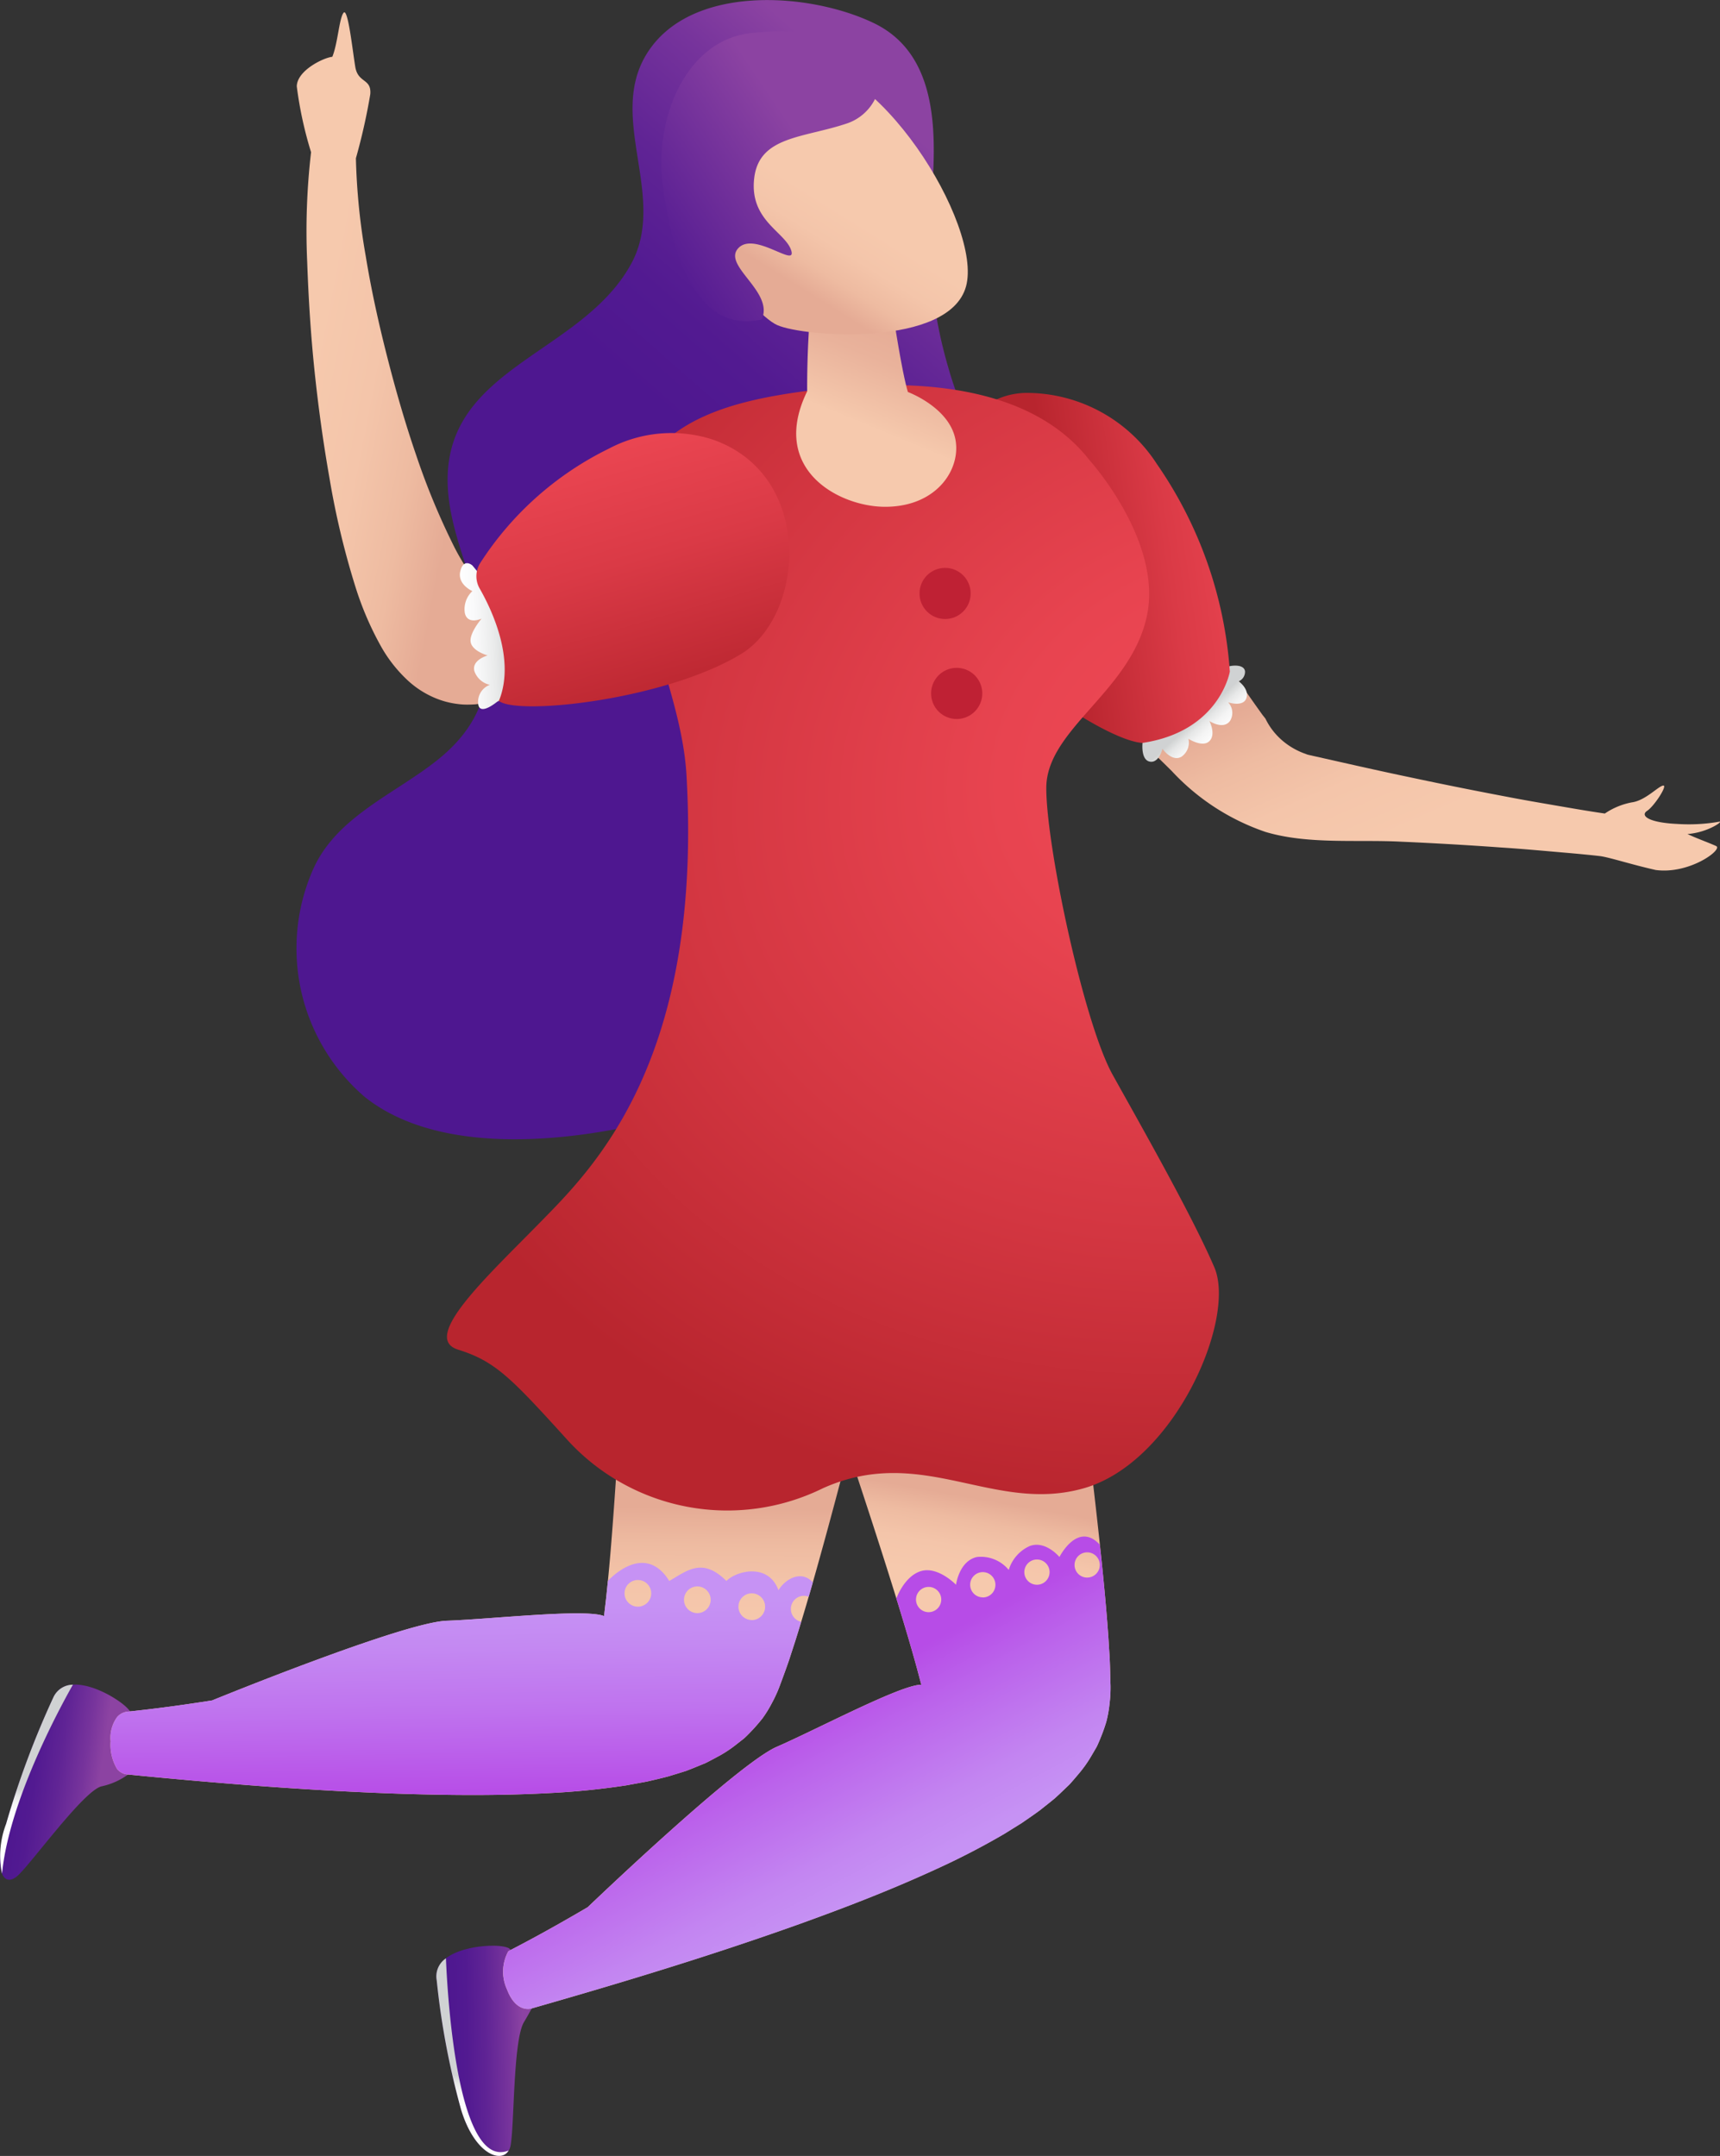 <svg xmlns="http://www.w3.org/2000/svg" xmlns:xlink="http://www.w3.org/1999/xlink" width="101.614" height="127.381" viewBox="0 0 101.614 127.381">
  <rect x="0" y="0" width="101.614" height="127.381" fill="#333333" stroke="none"/>
  <defs>
    <linearGradient id="linear-gradient" x1="0.663" y1="0.856" x2="0.441" y2="0.571" gradientUnits="objectBoundingBox">
      <stop offset="0.022" stop-color="#f6c9ad"/>
      <stop offset="0.397" stop-color="#f4c5aa"/>
      <stop offset="0.72" stop-color="#eebba1"/>
      <stop offset="1" stop-color="#e5ab95"/>
    </linearGradient>
    <linearGradient id="linear-gradient-2" x1="0.83" y1="0.836" x2="0.539" y2="0.541" gradientUnits="objectBoundingBox">
      <stop offset="0" stop-color="#fff"/>
      <stop offset="0.394" stop-color="#fcfcfc"/>
      <stop offset="0.627" stop-color="#f4f4f4"/>
      <stop offset="0.818" stop-color="#e6e7e7"/>
      <stop offset="0.986" stop-color="#d2d4d4"/>
      <stop offset="1" stop-color="#d0d2d3"/>
    </linearGradient>
    <linearGradient id="linear-gradient-3" x1="1.281" y1="0.365" x2="0.421" y2="0.513" gradientUnits="objectBoundingBox">
      <stop offset="0.031" stop-color="#f04956"/>
      <stop offset="0.267" stop-color="#ea4551"/>
      <stop offset="0.574" stop-color="#da3a46"/>
      <stop offset="0.919" stop-color="#bf2933"/>
      <stop offset="1" stop-color="#b8252e"/>
    </linearGradient>
    <linearGradient id="linear-gradient-4" x1="0.152" y1="0.46" x2="0.727" y2="0.583" gradientUnits="objectBoundingBox">
      <stop offset="0" stop-color="#4e1790"/>
      <stop offset="0.233" stop-color="#521a91"/>
      <stop offset="0.501" stop-color="#602495"/>
      <stop offset="0.785" stop-color="#77349c"/>
      <stop offset="0.981" stop-color="#8c43a2"/>
    </linearGradient>
    <linearGradient id="linear-gradient-5" x1="0.497" y1="0.761" x2="0.5" y2="0.558" xlink:href="#linear-gradient"/>
    <linearGradient id="linear-gradient-6" x1="0.865" y1="0.488" x2="0.161" y2="0.517" gradientUnits="objectBoundingBox">
      <stop offset="0.019" stop-color="#8c43a2"/>
      <stop offset="0.215" stop-color="#77349c"/>
      <stop offset="0.499" stop-color="#602495"/>
      <stop offset="0.767" stop-color="#521a91"/>
      <stop offset="1" stop-color="#4e1790"/>
    </linearGradient>
    <linearGradient id="linear-gradient-7" x1="0.541" y1="0.459" x2="0.554" y2="0.358" xlink:href="#linear-gradient"/>
    <linearGradient id="linear-gradient-8" x1="0.796" y1="0.091" x2="0.616" y2="0.425" xlink:href="#linear-gradient-6"/>
    <radialGradient id="radial-gradient" cx="1.042" cy="0.338" r="0.827" gradientTransform="matrix(-1.41, 0.252, -0.286, -0.753, 2.608, 0.33)" gradientUnits="objectBoundingBox">
      <stop offset="0.031" stop-color="#f04956"/>
      <stop offset="0.271" stop-color="#e84450"/>
      <stop offset="0.632" stop-color="#d33641"/>
      <stop offset="1" stop-color="#b8252e"/>
    </radialGradient>
    <linearGradient id="linear-gradient-9" x1="0.491" y1="0.235" x2="0.524" y2="1.002" gradientUnits="objectBoundingBox">
      <stop offset="0.021" stop-color="#c692f4"/>
      <stop offset="0.233" stop-color="#c489f2"/>
      <stop offset="0.571" stop-color="#bf72ee"/>
      <stop offset="0.99" stop-color="#b74de7"/>
      <stop offset="1" stop-color="#b74ce7"/>
    </linearGradient>
    <linearGradient id="linear-gradient-10" x1="0.443" y1="0.415" x2="0.653" y2="0.733" gradientUnits="objectBoundingBox">
      <stop offset="0" stop-color="#b74ce7"/>
      <stop offset="0.27" stop-color="#bb63eb"/>
      <stop offset="0.729" stop-color="#c385f1"/>
      <stop offset="0.979" stop-color="#c692f4"/>
    </linearGradient>
    <linearGradient id="linear-gradient-11" x1="0.462" y1="0.619" x2="0.638" y2="0.141" gradientUnits="objectBoundingBox">
      <stop offset="0.022" stop-color="#f6c9ad"/>
      <stop offset="0.035" stop-color="#f5c8ac"/>
      <stop offset="0.62" stop-color="#e9b29b"/>
      <stop offset="1" stop-color="#e5ab95"/>
    </linearGradient>
    <linearGradient id="linear-gradient-12" x1="0.04" y1="0.449" x2="0.382" y2="0.548" xlink:href="#linear-gradient"/>
    <linearGradient id="linear-gradient-13" x1="0.022" y1="0.528" x2="0.981" y2="0.421" gradientUnits="objectBoundingBox">
      <stop offset="0" stop-color="#fff"/>
      <stop offset="0.273" stop-color="#f9f9fa"/>
      <stop offset="0.612" stop-color="#eaebeb"/>
      <stop offset="0.984" stop-color="#d1d3d4"/>
      <stop offset="1" stop-color="#d0d2d3"/>
    </linearGradient>
    <linearGradient id="linear-gradient-14" x1="0.224" y1="-0.242" x2="0.638" y2="0.957" xlink:href="#linear-gradient-3"/>
    <linearGradient id="linear-gradient-15" x1="0.529" y1="0.508" x2="0.348" y2="0.755" xlink:href="#linear-gradient"/>
    <linearGradient id="linear-gradient-16" x1="-0.013" y1="0.849" x2="0.594" y2="0.285" gradientUnits="objectBoundingBox">
      <stop offset="0" stop-color="#4e1790"/>
      <stop offset="0.981" stop-color="#8c43a2"/>
    </linearGradient>
    <linearGradient id="linear-gradient-17" x1="0.489" y1="0.763" x2="0.496" y2="0.56" xlink:href="#linear-gradient-2"/>
    <linearGradient id="linear-gradient-18" x1="0.491" y1="0.761" x2="0.499" y2="0.56" xlink:href="#linear-gradient-2"/>
  </defs>
  <g id="Group_7163" data-name="Group 7163" transform="translate(-168.963 -291.122)">
    <g id="Group_7157" data-name="Group 7157" transform="translate(168.963 291.122)">
      <path id="Path_53241" data-name="Path 53241" d="M242.035,283.872c1.153-.084,2.09-.729,1.9-.733a10.425,10.425,0,0,1-2.509.137c-1.729-.081-2.194-.5-1.775-.774s1.244-1.547.941-1.493-1.049.889-1.849.993a4.216,4.216,0,0,0-1.592.659c-.966-.139-1.928-.307-2.89-.473s-1.925-.329-2.884-.516q-2.88-.543-5.75-1.155c-1.915-.4-3.824-.837-5.734-1.266-.109-.027-.262-.054-.334-.081l-.208-.077a4.318,4.318,0,0,1-.427-.191,4.257,4.257,0,0,1-.762-.5,4,4,0,0,1-1.063-1.351l-.171-.215c-2.275-3.175-3.918-5.757-6.14-8.977-1.112-1.61-2.244-3.2-3.33-4.834l-.112-.167a5.011,5.011,0,1,0-7.489,6.544l.15.133c1.472,1.3,2.9,2.631,4.344,3.948,2.418,2.2,4.913,4.373,7.225,6.678a13.475,13.475,0,0,0,5.524,3.586c2.515.753,5.417.443,8.018.578q2.94.13,5.868.34c.978.063,1.951.146,2.925.232s1.949.164,2.919.275c.552.06,1.869.5,3.33.826,2,.267,3.991-1.22,3.566-1.416S242.5,284.1,242.035,283.872Z" transform="translate(-142.341 -234.595)" fill="url(#linear-gradient)"/>
      <path id="Path_53242" data-name="Path 53242" d="M216.273,285.811s-.115,1,.425,1.107.754-.755.754-.755.566.808,1.132.458a1.015,1.015,0,0,0,.4-1.051s.836.539,1.24.135,0-1.186,0-1.186.808.539,1.213,0a.907.907,0,0,0-.108-1.105s.889.3,1.078-.242-.452-1-.452-1a.612.612,0,0,0,.372-.59c-.054-.4-.667-.358-.917-.3A15.335,15.335,0,0,1,216.273,285.811Z" transform="translate(-148.774 -241.919)" fill="url(#linear-gradient-2)"/>
      <path id="Path_53243" data-name="Path 53243" d="M198.739,258.64a4.374,4.374,0,0,1,3.931-2.4,9.167,9.167,0,0,1,7.649,4.206,24.493,24.493,0,0,1,4.307,12.258s-.584,3.528-5.156,4.215c-2.452-.116-11.331-6.227-12.2-10.83A12.253,12.253,0,0,1,198.739,258.64Z" transform="translate(-141.97 -233.026)" fill="url(#linear-gradient-3)"/>
      <path id="Path_53244" data-name="Path 53244" d="M119.267,376.364s-.1-.353-1.088-.948-2.865-1.325-3.5.023a52.481,52.481,0,0,0-2.788,7.469c-.8,2.876-.133,3.826.713,3.029s3.837-4.942,4.9-5.244a4.12,4.12,0,0,0,1.592-.707S119.707,377.43,119.267,376.364Z" transform="translate(-111.527 -275.145)" fill="url(#linear-gradient-4)"/>
      <path id="Path_53245" data-name="Path 53245" d="M161.476,324.647a7.69,7.69,0,0,0-8.446,6.362,80.2,80.2,0,0,0-1.208,8.84c-.155,2.71-.325,5.415-.531,8.072-.1,1.322-.22,2.65-.353,3.869l-.119,1.023c-1.078-.452-6.72.185-9.29.274-2.536.087-13.581,4.592-13.868,4.71-1.657.259-3.32.49-4.987.661a.93.93,0,0,0-.621.321,2.094,2.094,0,0,0-.383,1.433,2.779,2.779,0,0,0,.391,1.647.9.9,0,0,0,.6.311c5.388.529,10.816.968,16.327,1.146,2.816.085,5.648.112,8.585-.046a44.444,44.444,0,0,0,4.553-.456l1.219-.223c.428-.1.847-.193,1.289-.313l.688-.21.344-.108.378-.148.757-.309c.286-.142.575-.3.858-.452a7.121,7.121,0,0,0,.946-.631l.485-.38c.18-.163.38-.371.56-.565s.359-.406.527-.617a7.07,7.07,0,0,0,.555-.9,7.984,7.984,0,0,0,.457-.995l.1-.268c.158-.427.331-.9.467-1.3l.357-1.1c.461-1.451.854-2.811,1.241-4.18.767-2.727,1.48-5.422,2.178-8.117q1.062-4.127,2.077-8.238A7.425,7.425,0,0,0,161.476,324.647Z" transform="translate(-115.134 -257.328)" fill="url(#linear-gradient-5)"/>
      <path id="Path_53246" data-name="Path 53246" d="M155.843,398.786s-.281-.233-1.435-.148-3.105.568-2.849,2.037a45.8,45.8,0,0,0,1.447,7.656c.875,2.855,2.675,3.258,2.907,2.12s.148-6.214.791-7.308a18.555,18.555,0,0,0,.886-1.663A6.809,6.809,0,0,0,155.843,398.786Z" transform="translate(-125.755 -283.66)" fill="url(#linear-gradient-6)"/>
      <path id="Path_53247" data-name="Path 53247" d="M193.537,357.732c-.01-.454-.021-.955-.043-1.376l-.072-1.157c-.105-1.519-.239-2.928-.381-4.344-.289-2.818-.615-5.585-.956-8.349q-.53-4.229-1.094-8.425a7.429,7.429,0,1,0-14.629,2.545,83.333,83.333,0,0,0,2.176,8.914c.852,2.577,1.688,5.155,2.472,7.7.389,1.268.769,2.546,1.093,3.728l.265.995c-1.169-.024-6.182,2.641-8.54,3.667-2.327,1.013-10.943,9.26-11.168,9.475-1.541.905-3.1,1.783-4.687,2.6a2.5,2.5,0,0,0-.078,2.267c.53,1.4,1.418,1.125,1.418,1.125,5.308-1.512,10.619-3.124,15.913-5.018,2.65-.955,5.294-1.971,7.968-3.2a44.332,44.332,0,0,0,4.067-2.1l1.052-.655c.361-.251.717-.49,1.084-.764l.563-.448.28-.227.3-.276.59-.566c.213-.237.425-.486.632-.736a7.22,7.22,0,0,0,.648-.935l.311-.531c.108-.218.216-.484.313-.731s.186-.509.264-.767a7.064,7.064,0,0,0,.187-1.041,7.926,7.926,0,0,0,.06-1.085Z" transform="translate(-127.939 -258.424)" fill="url(#linear-gradient-7)"/>
      <path id="Path_53248" data-name="Path 53248" d="M176.292,231.2c.231-3.561.172-7.872-3.471-9.622-3.8-1.825-10.793-2.314-13.377,1.765-2.426,3.828,1.225,8.5-.961,12.477-3.154,5.735-12.192,6.167-10.662,14.547.4,2.172,1.319,4.212,1.849,6.354.852,3.446.186,6.127-2.561,8.349-2.547,2.061-6.066,3.385-7.439,6.582a11.572,11.572,0,0,0,3.077,13.37c5.573,4.452,16.547,2.1,22.67-.359,3.13-1.257,6.435-3.555,5.993-7.349-.474-4.067-.471-12.682,3.789-14.907a13.85,13.85,0,0,0,6.225-7.091,7.441,7.441,0,0,0,.378-4.747c-.529-1.738-2.045-2.854-2.887-4.419a21.453,21.453,0,0,1-1.692-4.235,26.894,26.894,0,0,1-1.03-9.363C176.227,232.116,176.262,231.663,176.292,231.2Z" transform="translate(-121.204 -220.216)" fill="url(#linear-gradient-8)"/>
      <path id="Path_53249" data-name="Path 53249" d="M166.659,278.6c-.2-3.544-1.708-6.872-2.366-10.354-.418-2.216-1.518-4.793-.606-7.008,1.559-3.787,6-4.794,9.621-5.31,5.585-.8,13.337-.863,17.149,4.018,0,0,4.364,4.812,3.393,9.253s-5.936,6.663-5.936,10.133,2.221,13.882,3.919,16.936,4.7,8.329,6.01,11.383-2.352,11.521-7.708,13.049-9.538-2.637-15.417,0a12.788,12.788,0,0,1-15.025-2.776c-3.4-3.748-4.312-4.72-6.533-5.414s1.7-4.3,4.834-7.5S167.617,295.492,166.659,278.6Z" transform="translate(-126.101 -232.77)" fill="url(#radial-gradient)"/>
      <path id="Path_53250" data-name="Path 53250" d="M161.857,366.255a.771.771,0,0,1,1.052-.735c.082-.282.166-.567.247-.848-.639-.717-1.583-.266-2.032.461-.6-1.627-2.476-1.149-3.076-.545-1.425-1.42-2.325-.6-3.375,0-1.5-2.4-3.627,0-3.627,0h0c-.035.357-.071.71-.108,1.052l-.119,1.023c-1.078-.452-6.72.185-9.29.274-2.536.087-13.581,4.592-13.868,4.71-1.657.259-3.32.49-4.987.661a.93.93,0,0,0-.621.321,2.094,2.094,0,0,0-.383,1.433,2.779,2.779,0,0,0,.391,1.647.9.9,0,0,0,.6.311c5.388.529,10.816.968,16.327,1.146,2.816.085,5.648.112,8.585-.046a44.436,44.436,0,0,0,4.553-.456l1.219-.223c.428-.1.847-.193,1.289-.313l.688-.21.344-.108.378-.148.757-.309c.286-.142.575-.3.858-.452a7.123,7.123,0,0,0,.946-.632l.485-.38c.18-.163.38-.37.56-.565s.359-.406.527-.617a7.068,7.068,0,0,0,.555-.9,7.984,7.984,0,0,0,.457-.995l.1-.268c.158-.427.331-.9.467-1.3l.357-1.1c.124-.39.236-.765.351-1.143A.777.777,0,0,1,161.857,366.255Zm-9.039-.148a.788.788,0,1,1,.788-.788A.788.788,0,0,1,152.818,366.107Zm3.513.381a.788.788,0,1,1,.788-.788A.788.788,0,0,1,156.331,366.488Zm3.216.407a.788.788,0,1,1,.788-.788A.788.788,0,0,1,159.547,366.9Z" transform="translate(-115.134 -271.18)" fill="url(#linear-gradient-9)"/>
      <path id="Path_53251" data-name="Path 53251" d="M193.537,369.625c-.01-.454-.021-.955-.043-1.376l-.072-1.157c-.105-1.519-.239-2.928-.381-4.344-.04-.392-.086-.777-.128-1.166-1.309-1.413-2.384.728-2.384.728s-.822-1-1.762-.646a2.265,2.265,0,0,0-1.234,1.41,2.129,2.129,0,0,0-1.88-.764c-1.058.235-1.234,1.64-1.234,1.64s-1.058-1.1-2.057-.811-1.469,1.621-1.469,1.621v0c.039.125.08.251.119.376.389,1.267.769,2.546,1.093,3.728l.265.995c-1.169-.024-6.182,2.641-8.54,3.667-2.327,1.013-10.943,9.26-11.168,9.475-1.482.871-2.981,1.713-4.506,2.5h0c-.061.031-.12.066-.18.1a2.5,2.5,0,0,0-.078,2.267c.53,1.4,1.418,1.125,1.418,1.125,1.017-.29,2.036-.588,3.054-.886h0c4.29-1.258,8.581-2.6,12.859-4.132,2.65-.955,5.294-1.971,7.968-3.2a44.339,44.339,0,0,0,4.067-2.1l1.052-.655c.361-.251.717-.49,1.084-.764l.563-.448.28-.227.3-.276.59-.566c.213-.237.425-.486.632-.736a7.223,7.223,0,0,0,.648-.935l.311-.531c.108-.218.216-.484.313-.731s.186-.509.264-.767a7.063,7.063,0,0,0,.187-1.041,7.925,7.925,0,0,0,.06-1.084ZM182.8,365.569a.746.746,0,1,1,.746-.746A.746.746,0,0,1,182.8,365.569Zm3.2-.874a.746.746,0,1,1,.746-.746A.746.746,0,0,1,186.007,364.7Zm3.2-.746a.746.746,0,1,1,.746-.746A.746.746,0,0,1,189.212,363.949Zm2.967-.423a.746.746,0,1,1,.746-.746A.746.746,0,0,1,192.178,363.525Z" transform="translate(-127.939 -270.317)" fill="url(#linear-gradient-10)"/>
      <path id="Path_53252" data-name="Path 53252" d="M193.887,255.454c-.477-1.78-2.765-2.623-2.765-2.623-.4-1.3-1.016-5.551-1.016-5.551-.8-.5-4.636-.483-4.636-.483a55.286,55.286,0,0,0-.3,6c0,.008-.011.014-.015.023-2.215,4.583,1.88,6.768,4.572,6.792C192.927,259.637,194.364,257.235,193.887,255.454Z" transform="translate(-137.484 -229.669)" fill="url(#linear-gradient-11)"/>
      <circle id="Ellipse_684" data-name="Ellipse 684" cx="1.511" cy="1.511" r="1.511" transform="translate(54.323 33.552)" fill="#bf2134"/>
      <path id="Path_53253" data-name="Path 53253" d="M199.915,282.964a1.511,1.511,0,1,1-1.511-1.512A1.511,1.511,0,0,1,199.915,282.964Z" transform="translate(-141.885 -241.993)" fill="#bf2134"/>
      <path id="Path_53254" data-name="Path 53254" d="M165.336,249.673h0a4.955,4.955,0,0,0-7.123-1.129c-2.169,1.676-4.541,3.469-5.4,4.02l-1.217.768-1.192.7-.569.3-.286.153-.249.113-.193.092a13.917,13.917,0,0,1-1.06-1.748,41.932,41.932,0,0,1-2.244-5.4c-.655-1.9-1.215-3.852-1.719-5.824s-.946-3.967-1.273-5.971a38.506,38.506,0,0,1-.581-5.781,35.547,35.547,0,0,0,.85-3.788c.075-.948-.724-.633-.887-1.614s-.433-3.516-.692-3.195-.338,1.8-.664,2.6c-.523.055-2.087.809-2.1,1.751a22.961,22.961,0,0,0,.844,3.888,40.36,40.36,0,0,0-.229,6.477c.077,2.137.208,4.268.429,6.394s.512,4.249.888,6.383a47.839,47.839,0,0,0,1.551,6.48,18.538,18.538,0,0,0,1.493,3.463,8.262,8.262,0,0,0,1.579,2.009,5.5,5.5,0,0,0,1.661,1.059,4.968,4.968,0,0,0,1.273.333,4.227,4.227,0,0,0,.716.037c.118,0,.251-.008.356-.016l.153-.018c.408-.05.819-.105,1.228-.172.357-.073.666-.155,1-.236l.494-.126.439-.137.879-.279c.561-.195,1.1-.4,1.647-.6l1.57-.637c2.315-.985,4.517-2.012,6.7-3.085A4.963,4.963,0,0,0,165.336,249.673Z" transform="translate(-121.204 -220.614)" fill="url(#linear-gradient-12)"/>
      <path id="Path_53255" data-name="Path 53255" d="M154.428,271.988s-.508-.463-.71.328.71,1.187.71,1.187a1.465,1.465,0,0,0-.449,1.275c.144.747.994.351.994.351s-.758.879-.642,1.407,1,.769,1,.769-.949.258-.787.918a1.248,1.248,0,0,0,.917.818,1.071,1.071,0,0,0-.692,1.1c.065.837,1.228-.187,1.228-.187a6.445,6.445,0,0,0,.921-3.748C156.593,274.513,154.428,271.988,154.428,271.988Z" transform="translate(-126.521 -238.579)" fill="url(#linear-gradient-13)"/>
      <path id="Path_53256" data-name="Path 53256" d="M169.173,260.305a7.893,7.893,0,0,0-6.134.529,18.934,18.934,0,0,0-7.618,6.778,1.461,1.461,0,0,0-.025,1.488c.747,1.307,2.119,4.225,1.139,6.644,1.106.883,9.842-.063,14.3-2.769C174.629,270.674,175.169,262.4,169.173,260.305Z" transform="translate(-127.06 -234.332)" fill="url(#linear-gradient-14)"/>
      <path id="Path_53257" data-name="Path 53257" d="M174.929,229.981s.51-3.871,5.63-4.3,11.4,9.8,10.4,13.4-9.543,2.994-11.154,2.279S172.715,233.9,174.929,229.981Z" transform="translate(-133.89 -222.153)" fill="url(#linear-gradient-15)"/>
      <path id="Path_53258" data-name="Path 53258" d="M184.955,224.933a2.889,2.889,0,0,1-1.8,3.583c-2.581.879-5.219.742-5.513,3.244s1.835,3.174,2.184,4.264-2.179-1.157-3.129-.122,2.138,2.57,1.389,4.205c-3.9.872-5.318-3.9-5.846-7.92s1.411-8.548,5.15-8.99S183.677,223.587,184.955,224.933Z" transform="translate(-133.085 -221.234)" fill="url(#linear-gradient-16)"/>
      <path id="Path_53259" data-name="Path 53259" d="M115.836,374.684a1.284,1.284,0,0,0-1.159.757,52.478,52.478,0,0,0-2.788,7.469,5.22,5.22,0,0,0-.24,2.941C112.054,381.587,115.043,376.081,115.836,374.684Z" transform="translate(-111.528 -275.148)" fill="url(#linear-gradient-17)"/>
      <path id="Path_53260" data-name="Path 53260" d="M155.8,411.132c-2.982,1.173-3.6-8.909-3.7-11.358a1.29,1.29,0,0,0-.544,1.311,45.8,45.8,0,0,0,1.447,7.656C153.8,411.331,155.35,411.9,155.8,411.132Z" transform="translate(-125.755 -284.071)" fill="url(#linear-gradient-18)"/>
    </g>
  </g>
</svg>
